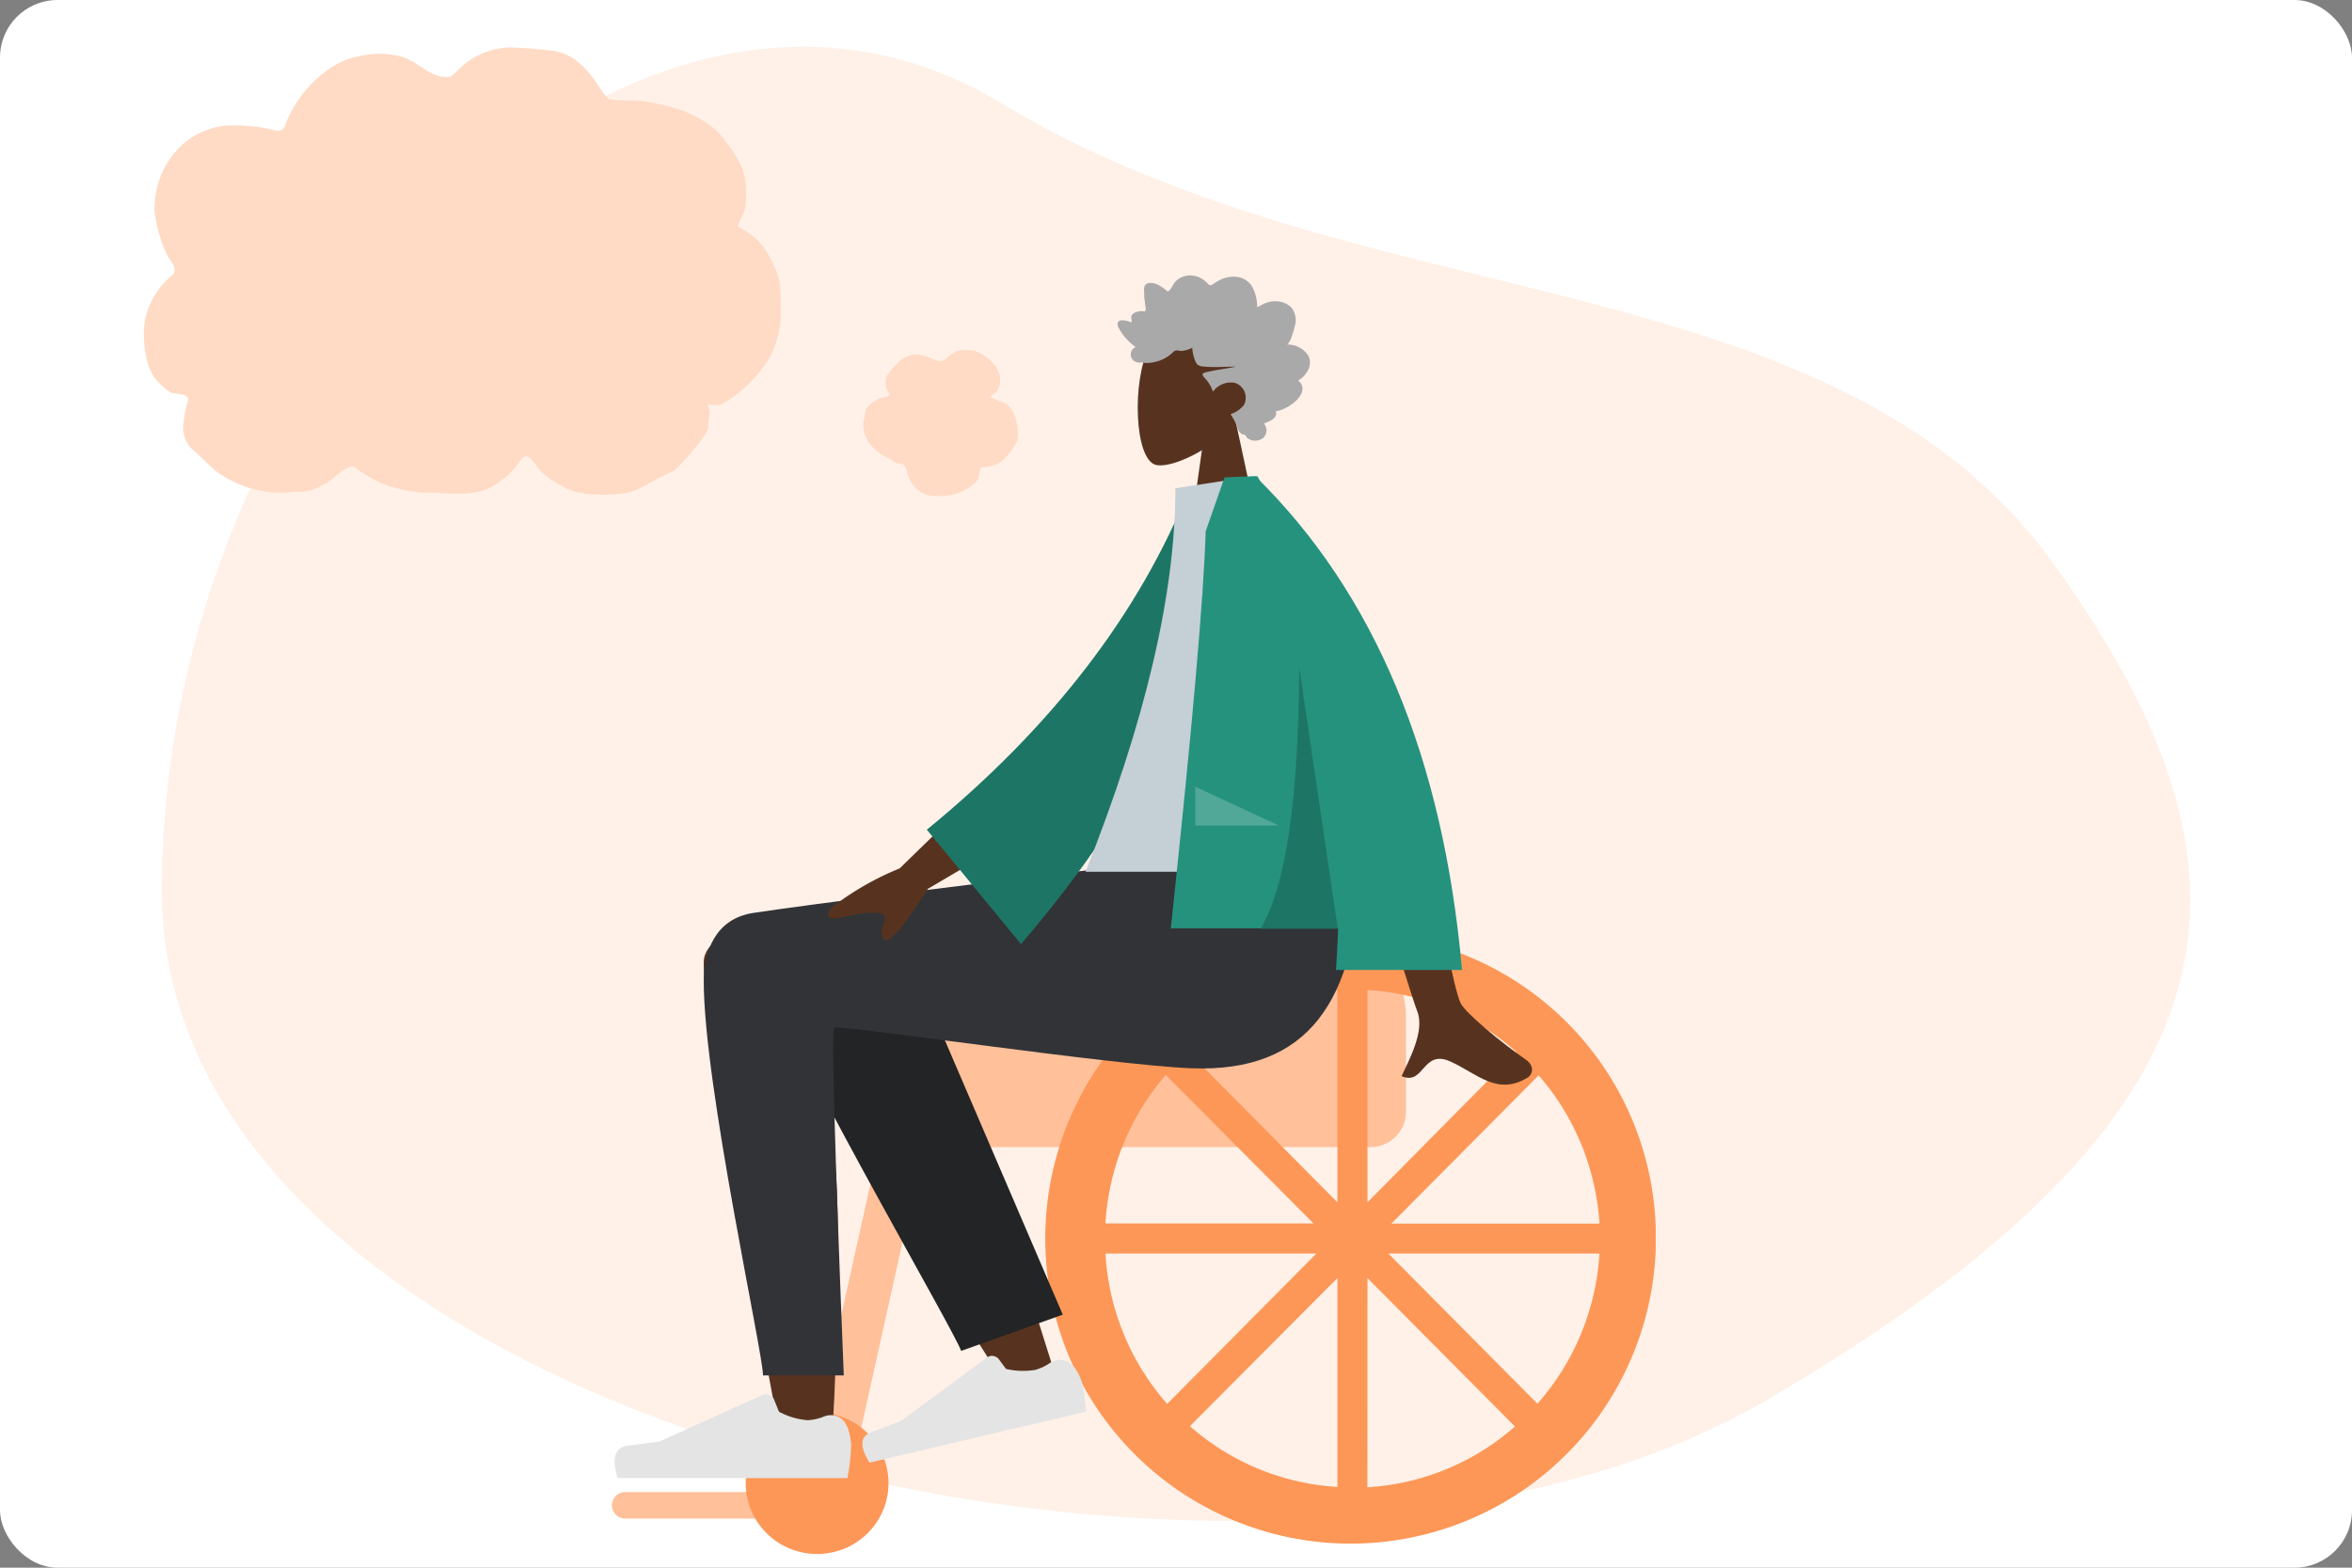 <svg xmlns="http://www.w3.org/2000/svg" xmlns:xlink="http://www.w3.org/1999/xlink" viewBox="0 0 327 218">
  <rect x="0" y="0" width="327" height="218" fill="#808080" stroke="none"/>
  <defs>
    <symbol id="Backdrop" data-name="Backdrop" viewBox="0 0 327 218">
      <rect id="Backdrop-3" data-name="Backdrop" width="327" height="218" rx="8" fill="#fff"/>
    </symbol>
    <symbol id="Blob_4-2" data-name="Blob 4" viewBox="0 0 282 205">
      <path id="Blob" d="M222.92,188.31c68.7-40.08,70.86-73.58,40.13-116.36S167.2,38.38,116.57,7.77,0,41.87,0,117.41,154.21,228.39,222.92,188.31Z" fill="#fff1e8" fill-rule="evenodd"/>
    </symbol>
    <symbol id="Expression_Thinking" data-name="Expression Thinking" viewBox="0 0 121.52 62.38">
      <g>
        <path d="M39.34,61.91c2.84,0,6.31.61,8.9-.74a12.89,12.89,0,0,0,3.27-2.58c.45-.51,1-1.6,1.47-1.71.79-.21,1.55,1.43,2.28,2.12a15.17,15.17,0,0,0,3.19,2.17c1.62,1,5.49,1.33,8.87.74C68.82,61.65,71,60,73.47,59c.61-.24,5-5.09,5-6.17s.25-1.74.2-2.17c-.07-.63-.37-1-.2-1,.85,0,1.44.18,1.8,0A18.63,18.63,0,0,0,87,43.13a14.33,14.33,0,0,0,1.56-5.51c0-4.08,0-5.26-.87-7.11a13.32,13.32,0,0,0-2.5-3.87A12.43,12.43,0,0,0,82.73,25c-.48-.27.6-1.18.91-2.92a12.49,12.49,0,0,0-.43-5.3,21,21,0,0,0-3.61-5.24,15.65,15.65,0,0,0-5.43-3,28.33,28.33,0,0,0-4.83-1.07c-1.67-.22-3.39,0-4.66-.29C64.07,7,62.37,3.6,60.61,2.25A6.78,6.78,0,0,0,57.07.49,60.31,60.31,0,0,0,50.78,0a10.58,10.58,0,0,0-6.11,2.24C43,3.67,43,4.11,42.1,4.11c-2.52,0-4-2.26-6.51-2.89a11.87,11.87,0,0,0-5.62,0c-4.17.63-8.63,4.89-10.35,9.66-.46,1.27-1.7.44-2.85.32a23.82,23.82,0,0,0-5.55-.32,10.67,10.67,0,0,0-6.31,3.06A12,12,0,0,0,1.5,22.85a19.34,19.34,0,0,0,1.64,5.82c.71,1.31,1.12,1.5,1.12,2.24s-.48.79-.8,1.17a11,11,0,0,0-2,2.47A11.38,11.38,0,0,0,.22,37.62C-.29,39.81.06,44,1.5,45.94A8.88,8.88,0,0,0,3.76,48c.44.24,2.75,0,2.35,1.24a14.38,14.38,0,0,0-.62,3.31,4.13,4.13,0,0,0,1.12,3.22C7.94,56.89,8.9,58,10.15,59a15.25,15.25,0,0,0,9.47,2.91c3.13-.3,3.13.15,5.72-1.32,1.16-.66,3.23-2.93,4.07-2.15a14.85,14.85,0,0,0,2.35,1.49C33.6,61.17,37.39,61.91,39.34,61.91Z" fill="#ffdbc5" fill-opacity="0.99" fill-rule="evenodd"/>
        <path d="M110.6,62.38a7.47,7.47,0,0,0,2.54-.38,7.88,7.88,0,0,0,2.48-1.49,2.45,2.45,0,0,0,.53-1.22c.07-.21.13-.83.24-.9s.75,0,1.12-.12A3.86,3.86,0,0,0,119.83,57,9.05,9.05,0,0,0,121.27,55c.6-1.14,0-3.34-.28-4a3.08,3.08,0,0,0-1.16-1.48l-.75-.31c-.4-.15-.83-.32-1.13-.45-.64-.28.43-.5.71-1a3.17,3.17,0,0,0-.71-3.94,5.33,5.33,0,0,0-2.58-1.67,7.2,7.2,0,0,0-2,0c-.26,0-.52.15-1.37.72-.37.25-.74.72-1.11.73-1,0-1.7-.58-2.39-.73a3.09,3.09,0,0,0-2.11,0A3.47,3.47,0,0,0,104.71,44a8.67,8.67,0,0,0-1.17,1.32c-.27.45-.41.3-.41,1.42s.87,1.54.41,1.7c-1.57.55-1.06.16-1.93.71a3.4,3.4,0,0,0-1.16,1.1c-.23.46-.16,1-.39,1.61a4.4,4.4,0,0,0,1.55,4,13.16,13.16,0,0,0,1.15.89,5.7,5.7,0,0,1,1.5.85,3.7,3.7,0,0,0,1.11.33c.56,0,.72,1.31,1,1.93A4.06,4.06,0,0,0,110.6,62.38Z" fill="#ffdbc5" fill-rule="evenodd"/>
      </g>
    </symbol>
    <symbol id="Wheelchair" data-name="Wheelchair" viewBox="0 0 117.98 70.76">
      <path d="M1.5,63.76a1.5,1.5,0,0,0,0,3H22.7a1.5,1.5,0,0,0,0-3ZM79.75,0a10.36,10.36,0,0,0-2,.2L40.1,7.87a10,10,0,0,0-7.34,6.2,6.59,6.59,0,0,0-.61,1.64l-10,45.05h5.08l8-36H85.75a4,4,0,0,0,4-4V10A10,10,0,0,0,79.75,0Z" fill="#ffc09a" fill-rule="evenodd"/>
      <ellipse cx="23.19" cy="62.76" rx="8.07" ry="8" fill="#fd9757"/>
      <path d="M83.7.57A34.51,34.51,0,1,0,118,35.08,34.4,34.4,0,0,0,83.7.57Zm1.7,39,16.67,16.78a27.77,27.77,0,0,1-16.68,6.87Zm-3.4,0V63.18a27.71,27.71,0,0,1-16.67-6.87Zm22.63,14.22-16.87-17h23.86A28.17,28.17,0,0,1,104.63,53.75Zm-48.85-17H79.63l-16.87,17A28.1,28.1,0,0,1,55.78,36.77Zm6.83-20.18,0,0h0L79.3,33.39H55.78A28.14,28.14,0,0,1,62.61,16.59Zm49,16.8H88.1l16.65-16.76,0,0A28.14,28.14,0,0,1,111.62,33.39ZM102.22,14l0,0,0,0h0L85.4,31V7A27.76,27.76,0,0,1,102.22,14ZM82,7V31L65.2,14.06,65.14,14A27.83,27.83,0,0,1,82,7Z" fill="#fd9757" fill-rule="evenodd"/>
    </symbol>
    <symbol id="Nonbinary_Sitting_Alt" data-name="Nonbinary Sitting Alt" viewBox="0 0 127.92 175.46">
      <g>
        <path d="M12.75,95.53c0,5,2,18,4.34,31.45l.31,1.83c1.7,9.75,3.51,19.48,4.76,26.17l.23,1.22c.73,3.93,1.24,6.61,1.35,7.28.54,3.37,6.37,4.47,6.71.26C31,157.05,32,133.83,31,123c-.29-3.11-.59-6.12-.9-8.94q8.25,14.52,25.13,41.13l6.24-2.79q-7.35-23.73-12.05-33.51C44,107.78,39,98.22,36.89,94.85c-2.78-4.41-7.28-3.86-10.47-1.7C22.62,87.76,12.74,91.21,12.75,95.53Z" fill="#57331f" fill-rule="evenodd"/>
        <path d="M62.68,144.53,40.79,93.58c-5.24-8.29-19.94,1.68-18.15,6.49,4.06,10.91,24.7,46.25,25.91,49.5Z" fill="#222425" fill-rule="evenodd"/>
        <path d="M12.76,98.17c0,14.4,8.24,51.64,8.24,54.81H32.23q-1.93-48.06-1.32-48.35c.94-.45,38.45,5.21,49.7,5.64,16.23.61,22.94-9.37,23.48-28.33H72.67q-40.31,4.83-53,6.72C14.26,89.47,12.76,94.21,12.76,98.17Z" fill="#323337" fill-rule="evenodd"/>
        <path d="M64.34,151.92a7.57,7.57,0,0,1,1,2,24.84,24.84,0,0,1,.57,4.1l-30.1,7.09q-2.13-3.39.31-4.28c1.64-.59,3-1.1,4.06-1.51l11.94-8.82a1.21,1.21,0,0,1,1.67.23l1,1.35h0a10.46,10.46,0,0,0,4.08.13,6.86,6.86,0,0,0,2.08-1h0a2.42,2.42,0,0,1,3.35.7Z" fill="#e4e4e4" fill-rule="evenodd"/>
        <path d="M32.78,160.27a8.75,8.75,0,0,1,.47,2.45,29.28,29.28,0,0,1-.51,4.54H.77q-1.25-4.19,1.44-4.51c1.79-.23,3.27-.43,4.46-.61l14.25-6.44a1.22,1.22,0,0,1,1.6.6l0,0,.7,1.73h0a10,10,0,0,0,4,1.18,6.9,6.9,0,0,0,2.33-.54h0a2.42,2.42,0,0,1,3.12,1.39S32.76,160.21,32.78,160.27Z" fill="#e4e4e4" fill-rule="evenodd"/>
        <polygon points="90.08 35.94 86 16.96 83.06 16.96 80.38 35.94 90.08 35.94" fill="#57331f" fill-rule="evenodd"/>
        <path d="M75.62,26.36c3,.78,14.64-5.19,14-13.83S77,5.79,74.66,10.15,72.59,25.58,75.62,26.36Z" fill="#57331f" fill-rule="evenodd"/>
        <path d="M93.89,9.65a3.09,3.09,0,0,0,.63-1.17,12.68,12.68,0,0,0,.4-1.33,2.91,2.91,0,0,0-.44-2.66,3.06,3.06,0,0,0-2-.88A3.67,3.67,0,0,0,91,3.8c-.46.15-.85.44-1.3.63a5.68,5.68,0,0,0-.68-2.84A2.81,2.81,0,0,0,86.94.22a4.14,4.14,0,0,0-2.57.51c-.2.11-.4.22-.59.35a1.5,1.5,0,0,1-.51.28c-.21,0-.31-.07-.44-.22A3.37,3.37,0,0,0,82.3.67a3.09,3.09,0,0,0-2.89-.5A2.7,2.7,0,0,0,78.23,1c-.27.35-.46.91-.83,1.16-.16.1-.27,0-.42-.14s-.42-.32-.64-.47a3,3,0,0,0-1-.45C74.83,1,74.11,1,74,1.71a3,3,0,0,0,0,.79c0,.35,0,.71.08,1.06a6.82,6.82,0,0,0,.1.79,1.11,1.11,0,0,1,0,.54c-.07.18-.42.08-.57.08a2.34,2.34,0,0,0-.86.19.94.94,0,0,0-.52.48.86.86,0,0,0,0,.45,1.49,1.49,0,0,1,0,.47c-.39-.2-1.76-.63-1.93.08a1.09,1.09,0,0,0,.17.7,7,7,0,0,0,.64,1,8.74,8.74,0,0,0,1.69,1.64,1.11,1.11,0,0,0-.29,1.86,1.37,1.37,0,0,0,1,.29,3.31,3.31,0,0,1,.42,0c.06,0,.12.06.19.06a5.44,5.44,0,0,0,1.55-.19A5.09,5.09,0,0,0,78,10.69a.76.76,0,0,1,.55-.25c.2,0,.4.06.61.07a4.39,4.39,0,0,0,1.52-.43,5.56,5.56,0,0,0,.5,2c.22.5.69.57,1.15.61,1.48.14,3,0,4.44,0-1.43.32-2.91.45-4.33.83-.64.18-.15.61.12.91a5.15,5.15,0,0,1,1,1.74,3.09,3.09,0,0,1,3-1.23,2.16,2.16,0,0,1,1.29,3.12A4.08,4.08,0,0,1,86,19.31a7.05,7.05,0,0,1,1,2,1.39,1.39,0,0,0,.72.83c.13,0,.28,0,.39.16s.15.27.31.38a1.79,1.79,0,0,0,2.23-.17,1.46,1.46,0,0,0,0-1.9c.68-.28,1.93-.65,1.66-1.72,1.49-.1,5.1-2.51,3.11-4.27,1.09-.61,2.1-2.13,1.39-3.46a3.41,3.41,0,0,0-2.83-1.54" fill="#aaa9a9" fill-rule="evenodd"/>
        <path d="M53.25,69.57,40,82.47a40.17,40.17,0,0,0-9.46,5.44c-.55.67-1.16,2,1.45,1.37s5.36-1,5.85-.21-1,2.15,0,3.25q.9,1.11,6.08-7l13.76-8.11Z" fill="#57331f" fill-rule="evenodd"/>
        <path d="M112,71.39q4.66,27.06,6,29.83c.67,1.36,5.62,5.48,9.06,7.84,1.38,1,.81,2.16.29,2.48-4.24,2.61-7-.48-10.7-2.18-4-1.87-3.67,3.4-6.86,2,1-2.19,3.26-6.27,2.18-9q-.72-1.78-9.76-31Z" fill="#57331f" fill-rule="evenodd"/>
        <path d="M84.24,30.43l-4-.69Q69.78,55.8,43.78,77.09L56.87,93C74.2,72.78,84.88,51.93,84.24,30.43Z" fill="#1d7665" fill-rule="evenodd"/>
        <path d="M101.84,82.94h-36q12.5-31.38,12.5-53.33l10.85-1.67C97.75,42.11,100.16,59.55,101.84,82.94Z" fill="#c5cfd6" fill-rule="evenodd"/>
        <path d="M109.92,90.81H77.7q4.44-41.52,4.85-55.22l2.62-7.49,3.88-.16h.7C97.39,41.65,108.41,68.16,109.92,90.81Z" fill="#25927e" fill-rule="evenodd"/>
        <path d="M89.46,27.94q24.8,24.29,28.73,68.66H100.66q2.73-37.36-14.23-66Z" fill="#25927e" fill-rule="evenodd"/>
        <path d="M95.55,54.44q-.12,27.61-5.37,36.43h10.74Z" fill="#1d7665" fill-rule="evenodd"/>
        <polygon points="92.72 76.51 81.1 71.11 81.1 76.51 92.72 76.51" fill="#fff" fill-opacity="0.2" fill-rule="evenodd"/>
      </g>
    </symbol>
  </defs>
  <g id="Individual_Nonbinary_Thinking_Alt" data-name="Individual Nonbinary Thinking Alt">
    <use width="327" height="218" xlink:href="#Backdrop"/>
    <use width="282" height="205" transform="translate(22.5 6.5)" xlink:href="#Blob_4-2"/>
    <use width="121.52" height="62.38" transform="translate(20 6.6)" xlink:href="#Expression_Thinking"/>
    <use width="117.98" height="70.76" transform="translate(85.08 129.06) scale(1.23)" xlink:href="#Wheelchair"/>
    <use width="127.92" height="175.45" transform="translate(85.08 38.29)" xlink:href="#Nonbinary_Sitting_Alt"/>
  </g>
</svg>
